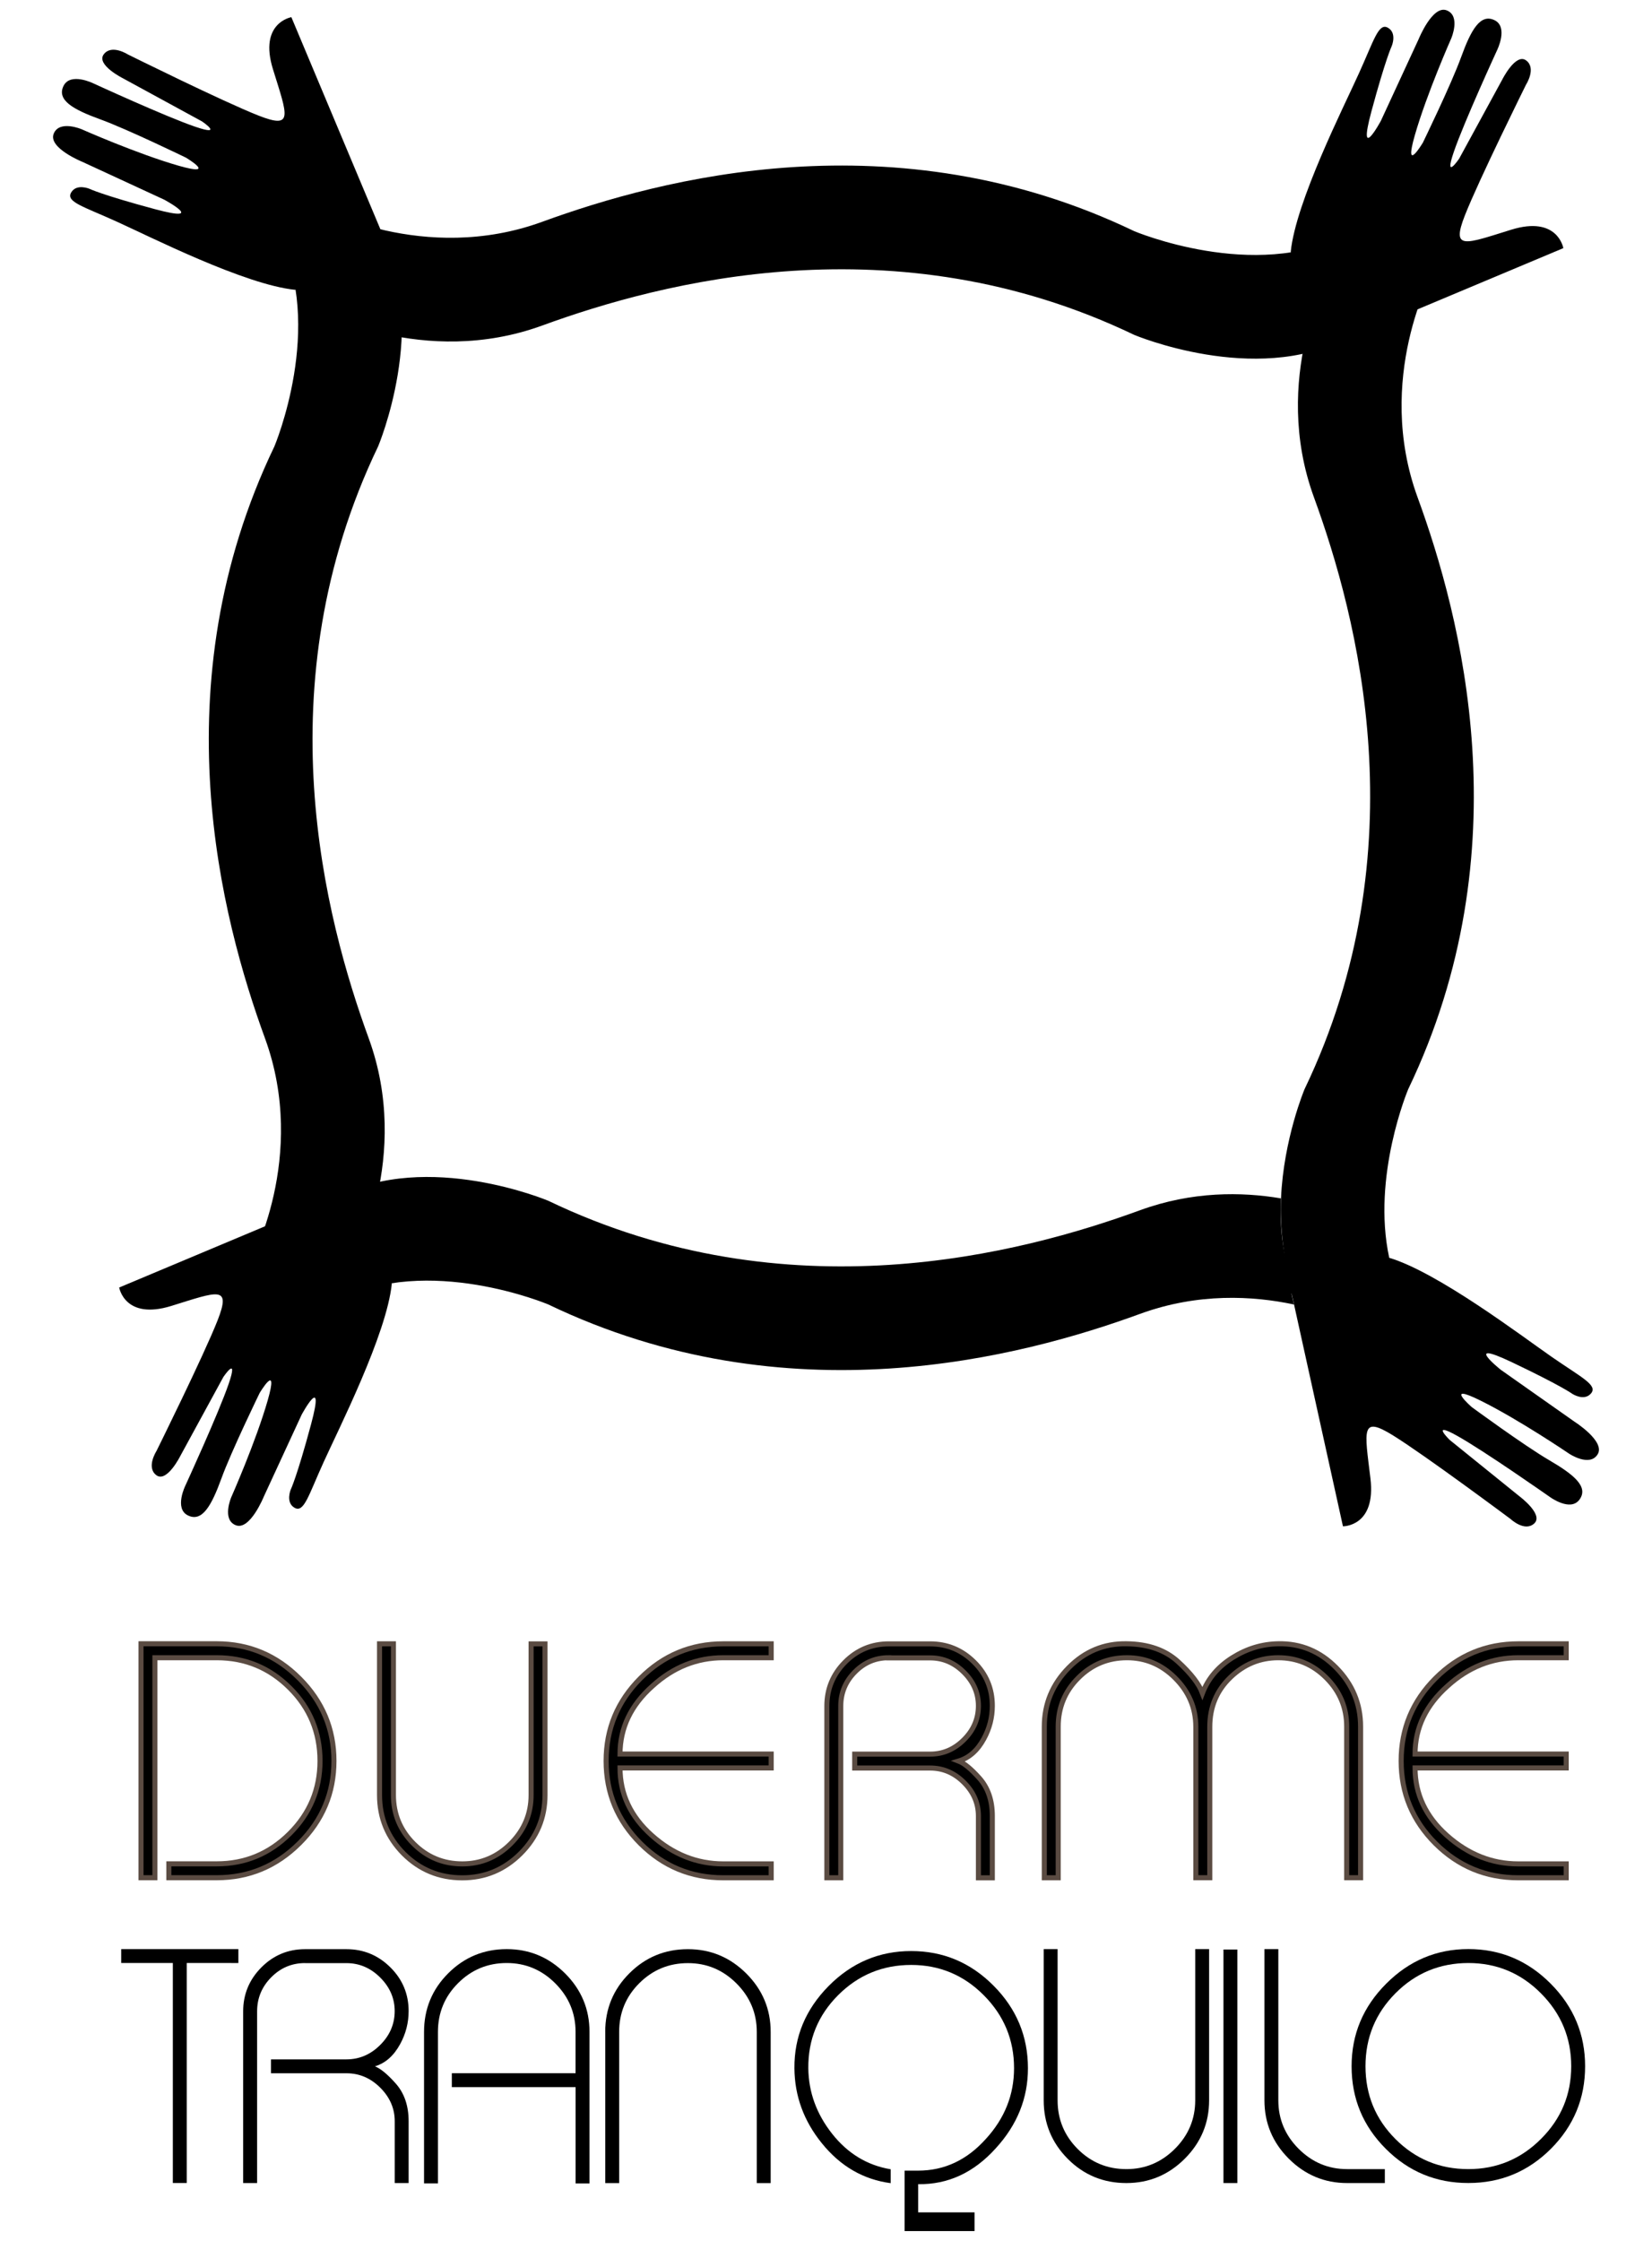 <?xml version="1.0" encoding="utf-8"?>
<!-- Generator: Adobe Illustrator 25.0.0, SVG Export Plug-In . SVG Version: 6.00 Build 0)  -->
<svg version="1.1" id="Layer_1" xmlns="http://www.w3.org/2000/svg" xmlns:xlink="http://www.w3.org/1999/xlink" x="0px" y="0px"
	 viewBox="0 0 326.98 443.48" style="enable-background:new 0 0 326.98 443.48;" xml:space="preserve">
<style type="text/css">
	.st0{stroke:#5A4B42;}
</style>
<g>
	<g>
		<path d="M311.63,281.36l-14.6-10.28c0,0-7.72-6.2,2.2-1.49c9.76,4.64,11.99,6.27,11.99,6.27s2.33,1.53,3.7-0.1
			c1.37-1.64-1.94-3.16-7.83-7.25c-5.85-4.06-22.46-16.68-32.12-19.58c-3.5-16.15,3.75-33.35,3.75-33.35
			c22.76-47.39,10.45-93.65,1.86-117.16c-8.58-23.51,2.99-44.4,2.99-44.4h-20.52c0,0-11.57,20.89-2.98,44.4
			c8.58,23.51,20.89,69.77-1.87,117.16c0,0-4.13,9.81-4.65,21.57c-0.26,6.02,0.58,11.8,2.09,18.82l0.02,0.08l0.47,2.12l9.68,43.9
			c0,0,6.59,0.1,5.44-9.49c-1.16-9.58-1.94-12.47,4.47-8.5c6.41,3.97,23.27,16.55,23.27,16.55s2.8,2.63,4.69,0.87
			c1.89-1.76-2.9-5.34-2.9-5.34l-13.85-11.19c0,0-3.91-3.83,1.5-0.8c5.41,3.02,18.27,12.05,18.27,12.05s4.11,3.06,5.93,0.56
			c1.82-2.51-1.04-4.9-5.99-7.79c-4.95-2.89-15.32-10.5-15.32-10.5s-5.68-4.96,1.7-1.31c7.7,3.81,17.59,10.54,17.59,10.54
			s4.02,2.67,5.61,0.11C317.81,285.27,311.63,281.36,311.63,281.36z"/>
		<g>
			<path d="M255.47,49.86l10.51,17.49l43.45-18.24c0,0-1.09-6.5-10.31-3.65c-9.22,2.86-11.92,4.15-9.16-2.87
				c2.76-7.02,12.1-25.86,12.1-25.86s2.08-3.23,0.01-4.77c-2.07-1.54-4.74,3.81-4.74,3.81l-8.52,15.63c0,0-3.07,4.53-1.06-1.33
				c2-5.87,8.57-20.14,8.57-20.14s2.28-4.6-0.52-5.94c-2.79-1.34-4.64,1.91-6.59,7.29c-1.95,5.39-7.58,16.95-7.58,16.95
				s-3.86,6.47-1.6-1.44c2.37-8.26,7.22-19.2,7.22-19.2s1.91-4.44-0.9-5.54c-2.81-1.1-5.55,5.68-5.55,5.68l-7.49,16.2
				c0,0-4.71,8.7-1.86-1.9c2.82-10.44,4.02-12.92,4.02-12.92s1.09-2.57-0.76-3.62c-1.85-1.05-2.76,2.48-5.73,9.01
				C266.03,21.05,256.47,39.89,255.47,49.86z"/>
			<path d="M266.29,46.5c-17.91,9.33-41.79-0.75-41.79-0.75C177.12,23,130.85,35.31,107.34,43.89c-23.51,8.58-44.4-2.98-44.4-2.98
				v20.52c0,0,20.89,11.57,44.4,2.99c23.51-8.58,69.77-20.89,117.16,1.86c0,0,23.88,10.07,41.79,0.75"/>
		</g>
		<path d="M58.42,57.36l17.49-10.51L57.67,3.4c0,0-6.5,1.09-3.64,10.31c2.86,9.22,4.15,11.92-2.87,9.16
			c-7.02-2.76-25.86-12.1-25.86-12.1s-3.23-2.08-4.77-0.01c-1.54,2.07,3.81,4.74,3.81,4.74l15.63,8.52c0,0,4.53,3.06-1.33,1.06
			c-5.87-2-20.14-8.57-20.14-8.57s-4.59-2.28-5.94,0.52c-1.34,2.79,1.91,4.64,7.29,6.59c5.39,1.96,16.95,7.58,16.95,7.58
			s6.47,3.86-1.44,1.6c-8.26-2.37-19.2-7.22-19.2-7.22s-4.43-1.9-5.54,0.9c-1.1,2.81,5.68,5.55,5.68,5.55l16.21,7.49
			c0,0,8.7,4.71-1.9,1.86c-10.44-2.81-12.92-4.02-12.92-4.02s-2.57-1.09-3.62,0.76c-1.05,1.85,2.48,2.76,9.01,5.73
			C29.61,46.8,48.45,56.36,58.42,57.36z"/>
		<path d="M55.06,46.54c9.33,17.91-0.74,41.79-0.74,41.79c-22.76,47.38-10.45,93.65-1.87,117.16c8.58,23.51-2.98,44.4-2.98,44.4
			h20.52c0,0,11.57-20.89,2.99-44.4c-8.58-23.51-20.89-69.77,1.87-117.16c0,0,10.07-23.88,0.75-41.79"/>
		<path d="M77.55,254.06l-10.51-17.49l-43.45,18.24c0,0,1.09,6.5,10.31,3.65c9.22-2.86,11.92-4.15,9.16,2.87
			c-2.76,7.01-12.1,25.86-12.1,25.86s-2.08,3.23-0.01,4.77c2.07,1.54,4.74-3.81,4.74-3.81l8.52-15.63c0,0,3.06-4.53,1.06,1.33
			c-2,5.86-8.57,20.14-8.57,20.14s-2.28,4.6,0.52,5.94c2.79,1.34,4.63-1.91,6.59-7.29c1.95-5.39,7.58-16.95,7.58-16.95
			s3.86-6.47,1.6,1.44c-2.37,8.26-7.22,19.19-7.22,19.19s-1.91,4.44,0.9,5.54c2.81,1.1,5.55-5.68,5.55-5.68l7.49-16.21
			c0,0,4.71-8.7,1.86,1.9c-2.81,10.44-4.02,12.92-4.02,12.92s-1.09,2.57,0.76,3.62c1.86,1.05,2.76-2.48,5.73-9.01
			C66.99,282.88,76.55,264.04,77.55,254.06z"/>
		<path d="M256.62,255.7c-2.67-5.99-3.35-12.51-3.09-18.53c-7.76-1.31-17.56-1.42-27.86,2.34c-23.51,8.58-69.77,20.89-117.16-1.87
			c0,0-23.88-10.07-41.79-0.75v20.52c17.91-9.33,41.79,0.75,41.79,0.75c47.39,22.76,93.65,10.45,117.16,1.86
			c11.48-4.19,22.33-3.57,30.43-1.85l-0.47-2.12L256.62,255.7z"/>
	</g>
	<g>
		<g>
			<path d="M23.99,385.75h23.19v2.75H36.96v43.54h-2.75v-43.54H23.99V385.75z"/>
			<path d="M60.38,388.51c-2.61,0-4.84,0.94-6.7,2.82c-1.86,1.88-2.79,4.13-2.79,6.74v33.98h-2.76v-33.98c0-3.38,1.2-6.28,3.59-8.69
				c2.39-2.41,5.28-3.62,8.66-3.62h8.19c3.38,0,6.28,1.2,8.69,3.59c2.41,2.39,3.62,5.28,3.62,8.66c0,2.32-0.56,4.49-1.67,6.52
				c-1.26,2.32-2.92,3.79-5,4.42c1.11,0.43,2.47,1.55,4.06,3.33c1.74,1.93,2.61,4.44,2.61,7.53v12.24h-2.75v-12.24
				c0-2.51-0.95-4.72-2.86-6.63c-1.91-1.91-4.14-2.86-6.7-2.86H53.64v-2.75h14.92c2.56,0,4.79-0.95,6.7-2.86
				c1.91-1.91,2.86-4.14,2.86-6.7c0-2.51-0.95-4.72-2.86-6.63c-1.91-1.91-4.14-2.86-6.7-2.86H60.38z"/>
			<path d="M83.93,402.15c0-4.55,1.59-8.42,4.78-11.61c3.19-3.19,7.05-4.79,11.59-4.79c4.49,0,8.34,1.61,11.56,4.82
				c3.21,3.21,4.82,7.06,4.82,11.56v29.99h-2.75v-19.05H89.43v-2.76h24.49v-8.19c0-3.72-1.34-6.92-4.02-9.6
				c-2.68-2.68-5.88-4.02-9.6-4.02c-3.77,0-6.98,1.33-9.64,3.99c-2.66,2.66-3.98,5.88-3.98,9.65v29.97h-2.75V402.15z"/>
			<path d="M119.79,402.13c0-4.54,1.59-8.41,4.78-11.59c3.19-3.19,7.05-4.78,11.59-4.78c4.49,0,8.34,1.61,11.56,4.82
				c3.21,3.21,4.82,7.06,4.82,11.56v29.92h-2.75v-29.92c0-3.72-1.34-6.92-4.02-9.6c-2.68-2.68-5.88-4.02-9.6-4.02
				c-3.77,0-6.98,1.33-9.64,3.98c-2.66,2.66-3.98,5.87-3.98,9.64v29.92h-2.75V402.13z"/>
			<path d="M197.09,425.17c-4.35,4.83-9.47,7.19-15.36,7.1v5.58h11.16v3.7h-13.84v-11.96h2.67c5.2,0,9.68-2.1,13.43-6.3
				c3.71-4.06,5.56-8.72,5.56-13.98c0-5.6-1.99-10.41-5.98-14.42c-3.98-4.01-8.78-6.01-14.38-6.01c-5.65,0-10.47,1.99-14.46,5.98
				c-3.98,3.99-5.95,8.8-5.9,14.46c0.05,4.73,1.62,9.05,4.71,12.97c3.09,3.91,6.96,6.26,11.59,7.03v2.75
				c-5.41-0.72-9.95-3.35-13.62-7.9c-3.57-4.4-5.39-9.35-5.43-14.85c-0.05-6.23,2.21-11.65,6.77-16.27
				c4.56-4.61,10.01-6.92,16.34-6.92c6.33,0,11.76,2.28,16.3,6.85c4.54,4.56,6.81,10.01,6.81,16.34
				C203.47,415.24,201.34,420.53,197.09,425.17z"/>
			<path d="M206.58,415.67v-29.92h2.75v29.92c0,3.77,1.33,6.98,3.98,9.64c2.66,2.66,5.87,3.98,9.64,3.98c3.72,0,6.92-1.34,9.6-4.02
				c2.68-2.68,4.02-5.88,4.02-9.6v-29.92h2.75v29.92c0,4.49-1.61,8.35-4.82,11.56c-3.21,3.21-7.06,4.82-11.56,4.82
				c-4.54,0-8.41-1.59-11.59-4.78C208.18,424.08,206.58,420.22,206.58,415.67z"/>
			<path d="M242.16,432.05v-46.22h2.75v46.22H242.16z"/>
			<path d="M274.11,432.05h-7.46c-4.49,0-8.34-1.61-11.56-4.82c-3.21-3.21-4.82-7.06-4.82-11.56v-29.92h2.75v29.92
				c0,3.72,1.34,6.92,4.02,9.6c2.68,2.68,5.88,4.02,9.6,4.02h7.46V432.05z"/>
			<path d="M274.29,425.27c-4.52-4.51-6.77-9.96-6.77-16.34c0-6.33,2.28-11.77,6.85-16.34c4.56-4.57,9.98-6.85,16.26-6.85
				c6.33,0,11.76,2.28,16.3,6.85c4.54,4.56,6.81,10.01,6.81,16.34c0,6.37-2.26,11.82-6.77,16.34c-4.52,4.52-9.96,6.77-16.34,6.77
				C284.25,432.05,278.8,429.79,274.29,425.27z M276.21,394.48c-3.96,3.98-5.94,8.8-5.94,14.45c0,5.65,1.98,10.46,5.94,14.42
				c3.96,3.96,8.77,5.94,14.42,5.94c5.6,0,10.4-1.99,14.38-5.98c3.99-3.98,5.98-8.78,5.98-14.38c0-5.6-1.99-10.41-5.98-14.42
				c-3.98-4.01-8.78-6.01-14.38-6.01C284.98,388.51,280.17,390.5,276.21,394.48z"/>
		</g>
	</g>
	<g>
		<path class="st0" d="M42.91,368.87c5.6,0,10.41-1.99,14.42-5.98c4.01-3.99,6.01-8.78,6.01-14.38c0-5.65-1.99-10.47-5.98-14.45
			c-3.99-3.98-8.8-5.98-14.46-5.98H30.66v43.54h-2.75v-46.3h15c6.33,0,11.77,2.28,16.34,6.85c4.57,4.57,6.85,10.01,6.85,16.34
			c0,6.33-2.28,11.76-6.85,16.3c-4.56,4.54-10.01,6.81-16.34,6.81h-9.49v-2.75H42.91z"/>
		<path class="st0" d="M75.12,355.25v-29.92h2.75v29.92c0,3.77,1.33,6.98,3.99,9.64c2.66,2.66,5.87,3.99,9.64,3.99
			c3.72,0,6.92-1.34,9.6-4.02c2.68-2.68,4.02-5.88,4.02-9.6v-29.92h2.75v29.92c0,4.49-1.61,8.34-4.82,11.56
			c-3.21,3.21-7.06,4.82-11.56,4.82c-4.54,0-8.4-1.6-11.59-4.78C76.72,363.65,75.12,359.79,75.12,355.25z"/>
		<path class="st0" d="M119.97,348.51c0-6.38,2.27-11.83,6.81-16.37c4.54-4.54,10-6.81,16.37-6.81h9.49v2.75h-9.49
			c-5.22,0-9.88,1.86-13.98,5.58c-4.3,3.82-6.45,8.31-6.45,13.48h29.92v2.75h-29.92c0,5.17,2.1,9.63,6.3,13.37
			c4.2,3.74,8.91,5.62,14.13,5.62h9.49v2.75h-9.49c-6.38,0-11.83-2.26-16.37-6.77C122.24,360.33,119.97,354.88,119.97,348.51z"/>
		<path class="st0" d="M175.9,328.08c-2.61,0-4.84,0.94-6.7,2.83c-1.86,1.88-2.79,4.13-2.79,6.74v33.98h-2.75v-33.98
			c0-3.38,1.2-6.28,3.59-8.69c2.39-2.41,5.28-3.62,8.66-3.62h8.19c3.38,0,6.28,1.2,8.69,3.59c2.42,2.39,3.62,5.28,3.62,8.66
			c0,2.32-0.56,4.49-1.67,6.52c-1.26,2.32-2.92,3.79-5,4.42c1.11,0.43,2.46,1.55,4.06,3.33c1.74,1.93,2.61,4.44,2.61,7.54v12.24
			h-2.75v-12.24c0-2.51-0.95-4.72-2.86-6.63c-1.91-1.91-4.14-2.86-6.7-2.86h-14.93v-2.75h14.93c2.56,0,4.79-0.95,6.7-2.86
			c1.91-1.91,2.86-4.14,2.86-6.7c0-2.51-0.95-4.72-2.86-6.63c-1.91-1.91-4.14-2.86-6.7-2.86H175.9z"/>
		<path class="st0" d="M239.44,371.62h-2.75v-29.85c0-3.77-1.4-7.03-4.2-9.78c-2.66-2.61-5.8-3.91-9.42-3.91
			c-3.77,0-6.98,1.33-9.64,3.99c-2.66,2.66-3.98,5.87-3.98,9.64v29.92h-2.75V341.7c0-4.49,1.61-8.37,4.82-11.63
			c3.21-3.26,7.04-4.84,11.48-4.75c4.25,0.05,7.64,1.23,10.18,3.55c2.53,2.32,4.14,4.4,4.82,6.23c1.11-2.9,3.09-5.24,5.94-7.03
			c2.85-1.79,5.87-2.7,9.06-2.75c4.44-0.1,8.27,1.49,11.48,4.75c3.21,3.26,4.82,7.14,4.82,11.63v29.92h-2.75V341.7
			c0-3.72-1.33-6.92-3.99-9.6s-5.84-4.02-9.56-4.02c-3.62,0-6.79,1.3-9.49,3.91c-2.71,2.61-4.06,5.87-4.06,9.78V371.62z"/>
		<path class="st0" d="M277.33,348.51c0-6.38,2.27-11.83,6.81-16.37c4.54-4.54,10-6.81,16.37-6.81h9.49v2.75h-9.49
			c-5.22,0-9.88,1.86-13.98,5.58c-4.3,3.82-6.45,8.31-6.45,13.48h29.92v2.75h-29.92c0,5.17,2.1,9.63,6.3,13.37
			c4.2,3.74,8.91,5.62,14.13,5.62h9.49v2.75h-9.49c-6.38,0-11.83-2.26-16.37-6.77C279.6,360.33,277.33,354.88,277.33,348.51z"/>
	</g>
</g>
</svg>
